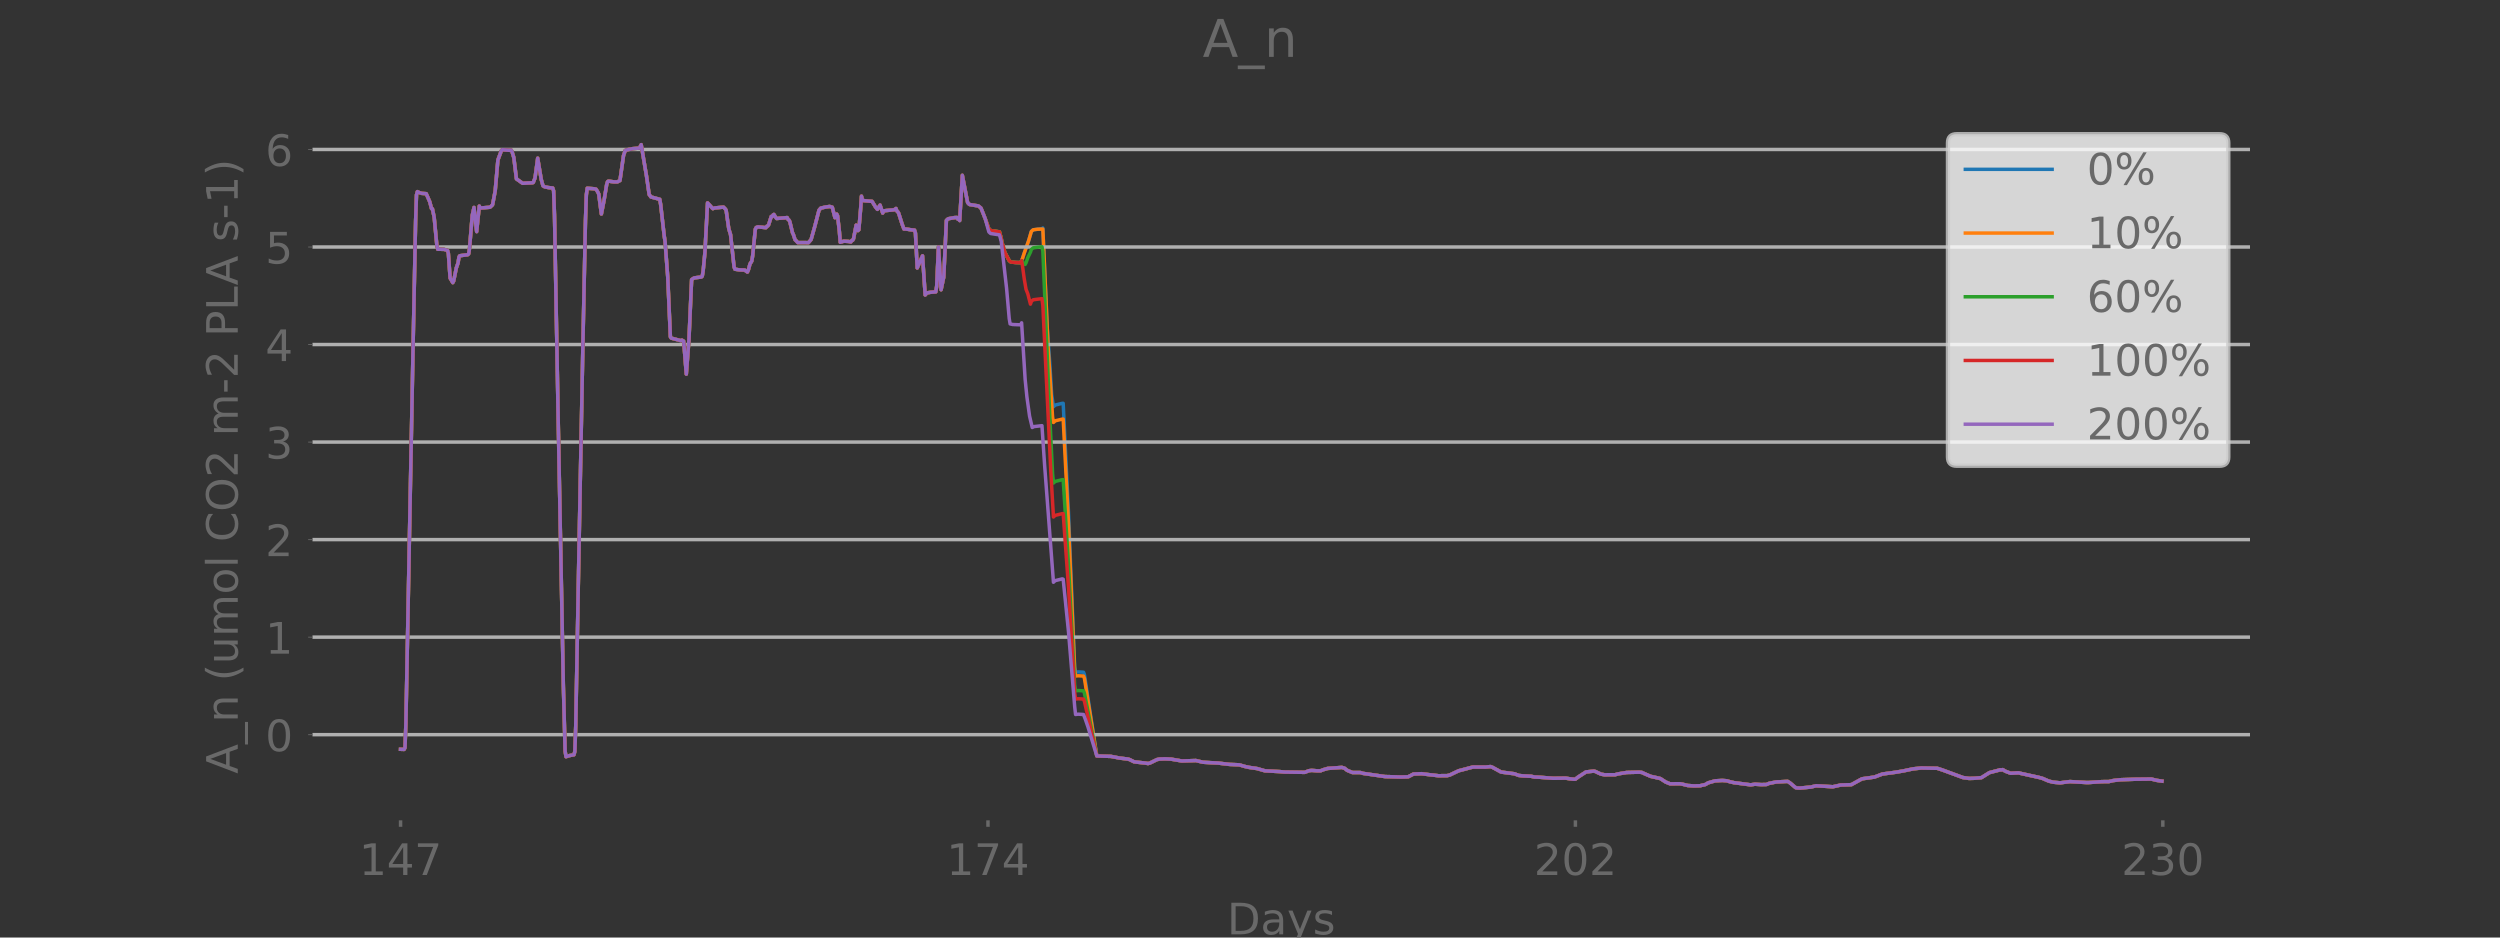 <?xml version="1.0" encoding="utf-8" standalone="no"?>
<!DOCTYPE svg PUBLIC "-//W3C//DTD SVG 1.1//EN"
  "http://www.w3.org/Graphics/SVG/1.1/DTD/svg11.dtd">
<!-- Created with matplotlib (https://matplotlib.org/) -->
<svg height="216pt" version="1.1" viewBox="0 0 576 216" width="576pt" xmlns="http://www.w3.org/2000/svg" xmlns:xlink="http://www.w3.org/1999/xlink">
 <rect x="0" y="0" width="576" height="216" fill="#333333" stroke="none"/>
 <defs>
  <style type="text/css">*{stroke-linecap:butt;stroke-linejoin:round;}</style>
 </defs>
 <g id="figure_1">
  <g id="patch_1">
   <path d="M 0 216
L 576 216
L 576 0
L 0 0
z
" style="fill:none;"/>
  </g>
  <g id="axes_1">
   <g id="patch_2">
    <path d="M 72 189
L 518.4 189
L 518.4 25.92
L 72 25.92
z
" style="fill:none;"/>
   </g>
   <g id="line2d_1">
    <path clip-path="url(#pa25fc9ef8c)" d="M 92.291 172.635
L 93.106 172.661
L 93.31 172.276
L 93.514 166.84
L 95.144 81.291
L 95.756 50.904
L 95.96 44.885
L 96.164 44.152
L 96.571 44.358
L 97.183 44.553
L 98.202 44.625
L 99.017 46.495
L 99.425 48.076
L 99.629 48.114
L 100.036 50.076
L 100.648 56.497
L 100.852 57.423
L 102.278 57.449
L 103.094 57.669
L 103.298 58.365
L 103.705 64.068
L 104.113 64.764
L 104.317 65.115
L 104.52 64.752
L 105.132 61.746
L 105.54 60.563
L 105.743 59.218
L 105.947 58.924
L 107.782 58.686
L 107.986 58.486
L 108.189 57.122
L 108.801 49.645
L 109.208 47.805
L 109.82 53.36
L 110.431 47.486
L 110.635 47.928
L 112.877 47.75
L 113.285 47.383
L 113.489 47.185
L 114.1 43.94
L 114.712 36.879
L 115.527 34.676
L 115.731 34.495
L 117.565 34.642
L 117.769 34.571
L 117.973 34.941
L 118.381 36.298
L 118.992 41.217
L 120.419 42.233
L 121.03 42.192
L 122.661 42.105
L 122.865 42.047
L 123.273 40.991
L 123.884 36.452
L 124.699 41.338
L 125.107 42.825
L 125.515 43.044
L 126.33 43.213
L 127.349 43.322
L 127.553 43.984
L 127.757 49.637
L 128.572 94.836
L 129.795 157.92
L 130.203 173.048
L 130.406 174.343
L 131.222 174.087
L 132.241 173.891
L 132.445 173.117
L 132.649 167.272
L 133.26 133.823
L 134.279 80.364
L 134.891 50.853
L 135.094 44.905
L 135.298 43.369
L 136.929 43.495
L 137.337 43.598
L 137.744 44.268
L 137.948 44.71
L 138.559 49.297
L 139.171 46.183
L 139.782 42.499
L 139.986 41.842
L 140.19 41.734
L 141.413 41.895
L 142.228 41.911
L 142.84 41.593
L 143.655 35.859
L 144.063 34.654
L 144.674 34.48
L 145.693 34.256
L 147.324 34.118
L 147.732 33.333
L 148.955 40.56
L 149.566 44.809
L 149.974 45.374
L 150.585 45.537
L 152.012 45.926
L 152.216 47.129
L 153.031 54.308
L 153.235 55.668
L 153.846 63.822
L 154.458 77.625
L 154.662 77.905
L 156.904 78.492
L 157.108 78.364
L 157.515 78.612
L 158.127 86.195
L 158.738 78.234
L 159.35 64.411
L 159.961 64.025
L 161.592 63.823
L 161.796 63.642
L 162 62.477
L 162.407 58.237
L 163.019 46.749
L 163.63 47.403
L 164.038 47.886
L 164.242 48.072
L 164.649 47.914
L 166.28 47.757
L 166.688 47.72
L 167.095 48.131
L 167.299 48.426
L 167.707 51.301
L 167.91 52.711
L 168.318 54.04
L 168.726 57.762
L 169.133 61.515
L 169.337 62.024
L 170.356 62.176
L 171.579 62.222
L 172.191 62.68
L 172.395 62.292
L 172.802 60.796
L 173.21 60.158
L 173.414 58.921
L 174.025 52.82
L 174.229 52.423
L 174.637 52.272
L 176.471 52.455
L 176.675 52.13
L 176.879 52.088
L 177.083 51.81
L 177.694 49.881
L 177.898 49.921
L 178.102 49.538
L 178.306 49.411
L 178.713 50.062
L 178.917 50.342
L 181.363 50.133
L 181.567 50.569
L 181.771 50.671
L 181.974 51.067
L 182.586 53.61
L 182.79 54.028
L 183.197 55.281
L 183.401 55.432
L 183.809 55.897
L 185.44 55.897
L 186.255 55.912
L 186.866 55.215
L 187.682 52.33
L 188.701 48.425
L 189.108 47.943
L 190.331 47.678
L 191.147 47.568
L 191.758 47.744
L 192.37 50.149
L 192.573 49.388
L 192.777 49.333
L 192.981 49.738
L 193.389 53.288
L 193.593 55.82
L 194.408 55.569
L 195.427 55.623
L 196.039 55.739
L 196.242 55.399
L 196.446 55.374
L 196.65 55.018
L 197.261 51.865
L 197.465 52.863
L 197.669 53.13
L 197.873 52.949
L 198.281 48.231
L 198.484 45.204
L 198.688 46.016
L 198.892 46.206
L 200.523 46.36
L 200.93 46.397
L 201.746 47.74
L 202.153 48.232
L 202.765 47.25
L 203.376 49.087
L 203.58 48.586
L 204.192 48.509
L 206.026 48.333
L 206.434 48.038
L 206.637 48.624
L 206.841 48.779
L 207.045 49.11
L 207.86 51.672
L 208.268 52.757
L 208.676 52.761
L 209.899 52.943
L 210.714 53.029
L 210.918 53.701
L 211.325 61.732
L 212.548 58.944
L 213.16 67.956
L 213.568 67.48
L 214.383 67.346
L 215.606 67.243
L 215.81 65.951
L 216.217 56.908
L 216.829 66.755
L 217.44 63.835
L 218.052 50.774
L 218.459 50.404
L 219.886 50.137
L 220.498 50.115
L 220.701 50.491
L 220.905 50.548
L 221.109 50.812
L 221.721 40.395
L 222.944 46.688
L 223.351 47.112
L 224.574 47.317
L 225.389 47.439
L 226.001 47.908
L 226.409 48.902
L 227.02 50.466
L 227.835 52.747
L 228.243 53.111
L 229.262 53.271
L 230.281 53.42
L 230.689 54.933
L 230.893 56.069
L 231.097 56.548
L 231.504 58.149
L 232.523 60.051
L 232.931 60.382
L 233.95 60.474
L 235.173 60.51
L 235.581 59.544
L 235.988 58.299
L 237.008 55.421
L 237.619 53.327
L 238.027 52.952
L 239.046 52.813
L 240.065 52.694
L 240.269 52.529
L 241.288 75.668
L 241.899 84.092
L 242.307 90.932
L 242.715 93.701
L 243.122 93.325
L 244.753 92.927
L 244.957 92.922
L 246.18 118.033
L 247.607 153.697
L 247.81 154.869
L 248.422 154.805
L 249.441 154.863
L 249.645 154.884
L 249.849 155.399
L 252.702 174.167
L 253.925 174.212
L 255.963 174.271
L 258.002 174.666
L 259.836 174.876
L 260.244 175
L 261.263 175.506
L 261.874 175.593
L 263.709 175.788
L 264.524 175.919
L 264.932 175.802
L 265.339 175.61
L 266.562 175.009
L 267.174 174.885
L 268.397 174.834
L 269.824 174.905
L 272.27 175.324
L 273.696 175.282
L 275.531 175.228
L 277.161 175.616
L 278.588 175.702
L 280.626 175.805
L 283.276 176.119
L 285.518 176.214
L 286.741 176.574
L 287.76 176.801
L 289.595 177.07
L 291.429 177.593
L 294.894 177.778
L 295.913 177.874
L 300.601 177.948
L 301.621 177.56
L 302.232 177.501
L 303.455 177.591
L 304.27 177.589
L 304.882 177.344
L 305.901 177.046
L 309.162 176.809
L 309.57 176.938
L 309.774 176.998
L 310.385 177.484
L 311.608 177.99
L 313.442 177.999
L 314.054 178.187
L 319.15 178.928
L 320.169 178.949
L 322.818 179.026
L 324.449 178.971
L 325.672 178.334
L 327.506 178.259
L 329.545 178.516
L 330.156 178.575
L 331.379 178.726
L 333.417 178.713
L 334.029 178.563
L 334.64 178.269
L 336.067 177.587
L 337.698 177.166
L 338.309 176.991
L 339.328 176.732
L 340.144 176.731
L 342.182 176.74
L 343.405 176.619
L 343.813 176.765
L 344.22 176.982
L 345.851 177.88
L 348.908 178.276
L 349.927 178.657
L 350.743 178.747
L 352.781 178.857
L 353.596 179.029
L 354.004 179.044
L 354.819 179.085
L 357.877 179.315
L 358.488 179.307
L 360.73 179.28
L 361.749 179.442
L 362.565 179.528
L 362.972 179.527
L 363.584 179.043
L 365.418 177.851
L 367.253 177.657
L 367.66 177.783
L 368.068 177.993
L 368.883 178.364
L 369.699 178.51
L 372.144 178.494
L 372.756 178.315
L 374.794 177.976
L 376.832 177.931
L 377.648 177.907
L 378.259 177.965
L 378.871 178.248
L 380.297 178.867
L 381.724 179.186
L 382.54 179.376
L 383.763 180.171
L 384.782 180.588
L 385.393 180.585
L 387.024 180.567
L 387.635 180.677
L 388.858 180.98
L 390.285 181.071
L 391.712 181.032
L 392.935 180.746
L 393.546 180.367
L 395.177 179.902
L 396.807 179.816
L 397.827 179.886
L 398.642 180.134
L 399.457 180.317
L 403.33 180.826
L 404.349 180.681
L 405.776 180.774
L 406.999 180.746
L 407.61 180.483
L 409.241 180.16
L 411.891 180.03
L 412.298 180.296
L 412.706 180.625
L 413.725 181.48
L 414.133 181.555
L 414.744 181.566
L 417.19 181.341
L 418.413 181.048
L 419.228 181.085
L 422.286 181.267
L 424.12 180.866
L 426.566 180.786
L 427.178 180.441
L 429.012 179.437
L 431.866 179.036
L 433.7 178.336
L 436.757 177.925
L 438.592 177.606
L 440.834 177.134
L 442.668 176.946
L 446.337 177.015
L 447.56 177.413
L 452.248 179.141
L 453.675 179.351
L 454.898 179.314
L 456.529 179.165
L 458.363 178.012
L 460.605 177.431
L 460.809 177.342
L 461.013 177.404
L 461.42 177.323
L 462.032 177.687
L 463.255 178.159
L 465.089 178.062
L 465.497 178.173
L 469.777 179.116
L 470.593 179.343
L 472.019 179.958
L 473.038 180.216
L 474.669 180.365
L 475.281 180.283
L 476.911 180.074
L 480.784 180.3
L 481.395 180.286
L 484.249 180.093
L 485.88 180.074
L 486.899 179.836
L 488.529 179.649
L 491.994 179.536
L 495.663 179.493
L 496.886 179.789
L 498.109 179.969
L 498.109 179.969
" style="fill:none;stroke:#1f77b4;stroke-linecap:square;stroke-width:0.8;"/>
   </g>
   <g id="line2d_2">
    <path clip-path="url(#pa25fc9ef8c)" d="M 92.291 172.635
L 93.106 172.661
L 93.31 172.276
L 93.514 166.84
L 95.144 81.291
L 95.756 50.904
L 95.96 44.885
L 96.164 44.152
L 96.571 44.358
L 97.183 44.553
L 98.202 44.625
L 99.017 46.495
L 99.425 48.076
L 99.629 48.114
L 100.036 50.076
L 100.648 56.497
L 100.852 57.423
L 102.278 57.449
L 103.094 57.669
L 103.298 58.365
L 103.705 64.068
L 104.113 64.764
L 104.317 65.115
L 104.52 64.752
L 105.132 61.746
L 105.54 60.563
L 105.743 59.218
L 105.947 58.924
L 107.782 58.686
L 107.986 58.486
L 108.189 57.122
L 108.801 49.645
L 109.208 47.805
L 109.82 53.36
L 110.431 47.486
L 110.635 47.928
L 112.877 47.75
L 113.285 47.383
L 113.489 47.185
L 114.1 43.94
L 114.712 36.879
L 115.527 34.676
L 115.731 34.495
L 117.565 34.642
L 117.769 34.571
L 117.973 34.941
L 118.381 36.298
L 118.992 41.217
L 120.419 42.233
L 121.03 42.192
L 122.661 42.105
L 122.865 42.047
L 123.273 40.991
L 123.884 36.452
L 124.699 41.338
L 125.107 42.825
L 125.515 43.044
L 126.33 43.213
L 127.349 43.322
L 127.553 43.984
L 127.757 49.637
L 128.572 94.836
L 129.795 157.92
L 130.203 173.048
L 130.406 174.343
L 131.222 174.087
L 132.241 173.891
L 132.445 173.117
L 132.649 167.272
L 133.26 133.823
L 134.279 80.364
L 134.891 50.853
L 135.094 44.905
L 135.298 43.369
L 136.929 43.495
L 137.337 43.598
L 137.744 44.268
L 137.948 44.71
L 138.559 49.297
L 139.171 46.183
L 139.782 42.499
L 139.986 41.842
L 140.19 41.734
L 141.413 41.895
L 142.228 41.911
L 142.84 41.593
L 143.655 35.859
L 144.063 34.654
L 144.674 34.48
L 145.693 34.256
L 147.324 34.118
L 147.732 33.333
L 148.955 40.56
L 149.566 44.809
L 149.974 45.374
L 150.585 45.537
L 152.012 45.926
L 152.216 47.129
L 153.031 54.308
L 153.235 55.668
L 153.846 63.822
L 154.458 77.625
L 154.662 77.905
L 156.904 78.492
L 157.108 78.364
L 157.515 78.612
L 158.127 86.195
L 158.738 78.234
L 159.35 64.411
L 159.961 64.025
L 161.592 63.823
L 161.796 63.642
L 162 62.477
L 162.407 58.237
L 163.019 46.749
L 163.63 47.403
L 164.038 47.886
L 164.242 48.072
L 164.649 47.914
L 166.28 47.757
L 166.688 47.72
L 167.095 48.131
L 167.299 48.426
L 167.707 51.301
L 167.91 52.711
L 168.318 54.04
L 168.726 57.762
L 169.133 61.515
L 169.337 62.024
L 170.356 62.176
L 171.579 62.222
L 172.191 62.68
L 172.395 62.292
L 172.802 60.796
L 173.21 60.158
L 173.414 58.921
L 174.025 52.82
L 174.229 52.423
L 174.637 52.272
L 176.471 52.455
L 176.675 52.13
L 176.879 52.088
L 177.083 51.81
L 177.694 49.881
L 177.898 49.921
L 178.102 49.538
L 178.306 49.411
L 178.713 50.062
L 178.917 50.342
L 181.363 50.133
L 181.567 50.569
L 181.771 50.671
L 181.974 51.067
L 182.586 53.61
L 182.79 54.028
L 183.197 55.281
L 183.401 55.432
L 183.809 55.897
L 185.44 55.897
L 186.255 55.912
L 186.866 55.215
L 187.682 52.33
L 188.701 48.425
L 189.108 47.943
L 190.331 47.678
L 191.147 47.568
L 191.758 47.744
L 192.37 50.149
L 192.573 49.388
L 192.777 49.333
L 192.981 49.738
L 193.389 53.288
L 193.593 55.82
L 194.408 55.569
L 195.427 55.623
L 196.039 55.739
L 196.242 55.399
L 196.446 55.374
L 196.65 55.018
L 197.261 51.865
L 197.465 52.863
L 197.669 53.13
L 197.873 52.949
L 198.281 48.231
L 198.484 45.204
L 198.688 46.016
L 198.892 46.206
L 200.523 46.36
L 200.93 46.397
L 201.746 47.74
L 202.153 48.232
L 202.765 47.25
L 203.376 49.087
L 203.58 48.586
L 204.192 48.509
L 206.026 48.333
L 206.434 48.038
L 206.637 48.624
L 206.841 48.779
L 207.045 49.11
L 207.86 51.672
L 208.268 52.757
L 208.676 52.761
L 209.899 52.943
L 210.714 53.029
L 210.918 53.701
L 211.325 61.732
L 212.548 58.944
L 213.16 67.956
L 213.568 67.48
L 214.383 67.346
L 215.606 67.243
L 215.81 65.951
L 216.217 56.908
L 216.829 66.755
L 217.44 63.835
L 218.052 50.774
L 218.459 50.404
L 219.886 50.137
L 220.498 50.115
L 220.701 50.491
L 220.905 50.548
L 221.109 50.812
L 221.721 40.395
L 222.944 46.688
L 223.351 47.112
L 224.574 47.317
L 225.389 47.439
L 226.001 47.908
L 226.409 48.902
L 227.02 50.466
L 227.835 52.747
L 228.243 53.111
L 229.262 53.271
L 230.281 53.42
L 230.689 54.933
L 230.893 56.069
L 231.097 56.548
L 231.504 58.149
L 232.523 60.051
L 232.931 60.382
L 233.95 60.474
L 235.173 60.51
L 235.581 59.544
L 235.988 58.299
L 237.008 55.421
L 237.619 53.327
L 238.027 52.952
L 239.046 52.813
L 240.269 52.775
L 241.492 80.017
L 242.511 96.065
L 242.715 97.335
L 243.122 96.959
L 244.753 96.561
L 244.957 96.556
L 246.18 120.505
L 247.607 154.529
L 247.81 155.76
L 248.422 155.696
L 249.441 155.754
L 249.645 155.774
L 249.849 156.289
L 252.702 174.167
L 253.925 174.212
L 255.963 174.271
L 258.002 174.666
L 259.836 174.876
L 260.244 175
L 261.263 175.506
L 261.874 175.593
L 263.709 175.788
L 264.524 175.919
L 264.932 175.802
L 265.339 175.61
L 266.562 175.009
L 267.174 174.885
L 268.397 174.834
L 269.824 174.905
L 272.27 175.324
L 273.696 175.282
L 275.531 175.228
L 277.161 175.616
L 278.588 175.702
L 280.626 175.805
L 283.276 176.119
L 285.518 176.214
L 286.741 176.574
L 287.76 176.801
L 289.595 177.07
L 291.429 177.593
L 294.894 177.778
L 295.913 177.874
L 300.601 177.948
L 301.621 177.56
L 302.232 177.501
L 303.455 177.591
L 304.27 177.589
L 304.882 177.344
L 305.901 177.046
L 309.162 176.809
L 309.57 176.938
L 309.774 176.998
L 310.385 177.484
L 311.608 177.99
L 313.442 177.999
L 314.054 178.187
L 319.15 178.928
L 320.169 178.949
L 322.818 179.026
L 324.449 178.971
L 325.672 178.334
L 327.506 178.259
L 329.545 178.516
L 330.156 178.575
L 331.379 178.726
L 333.417 178.713
L 334.029 178.563
L 334.64 178.269
L 336.067 177.587
L 337.698 177.166
L 338.309 176.991
L 339.328 176.732
L 340.144 176.731
L 342.182 176.74
L 343.405 176.619
L 343.813 176.765
L 344.22 176.982
L 345.851 177.88
L 348.908 178.276
L 349.927 178.657
L 350.743 178.747
L 352.781 178.857
L 353.596 179.029
L 354.004 179.044
L 354.819 179.085
L 357.877 179.315
L 358.488 179.307
L 360.73 179.28
L 361.749 179.442
L 362.565 179.528
L 362.972 179.527
L 363.584 179.043
L 365.418 177.851
L 367.253 177.657
L 367.66 177.783
L 368.068 177.993
L 368.883 178.364
L 369.699 178.51
L 372.144 178.494
L 372.756 178.315
L 374.794 177.976
L 376.832 177.931
L 377.648 177.907
L 378.259 177.965
L 378.871 178.248
L 380.297 178.867
L 381.724 179.186
L 382.54 179.376
L 383.763 180.171
L 384.782 180.588
L 385.393 180.585
L 387.024 180.567
L 387.635 180.677
L 388.858 180.98
L 390.285 181.071
L 391.712 181.032
L 392.935 180.746
L 393.546 180.367
L 395.177 179.902
L 396.807 179.816
L 397.827 179.886
L 398.642 180.134
L 399.457 180.317
L 403.33 180.826
L 404.349 180.681
L 405.776 180.774
L 406.999 180.746
L 407.61 180.483
L 409.241 180.16
L 411.891 180.03
L 412.298 180.296
L 412.706 180.625
L 413.725 181.48
L 414.133 181.555
L 414.744 181.566
L 417.19 181.341
L 418.413 181.048
L 419.228 181.085
L 422.286 181.267
L 424.12 180.866
L 426.566 180.786
L 427.178 180.441
L 429.012 179.437
L 431.866 179.036
L 433.7 178.336
L 436.757 177.925
L 438.592 177.606
L 440.834 177.134
L 442.668 176.946
L 446.337 177.015
L 447.56 177.413
L 452.248 179.141
L 453.675 179.351
L 454.898 179.314
L 456.529 179.165
L 458.363 178.012
L 460.605 177.431
L 460.809 177.342
L 461.013 177.404
L 461.42 177.323
L 462.032 177.687
L 463.255 178.159
L 465.089 178.062
L 465.497 178.173
L 469.777 179.116
L 470.593 179.343
L 472.019 179.958
L 473.038 180.216
L 474.669 180.365
L 475.281 180.283
L 476.911 180.074
L 480.784 180.3
L 481.395 180.286
L 484.249 180.093
L 485.88 180.074
L 486.899 179.836
L 488.529 179.649
L 491.994 179.536
L 495.663 179.493
L 496.886 179.789
L 498.109 179.969
L 498.109 179.969
" style="fill:none;stroke:#ff7f0e;stroke-linecap:square;stroke-width:0.8;"/>
   </g>
   <g id="matplotlib.axis_1">
    <g id="xtick_1">
     <g id="line2d_3">
      <defs>
       <path d="M 0 0
L 0 1.5
" id="m5a4425a6fd" style="stroke:#696969;stroke-width:0.8;"/>
      </defs>
      <g>
       <use style="fill:#696969;stroke:#696969;stroke-width:0.8;" x="92.291" xlink:href="#m5a4425a6fd" y="189"/>
      </g>
     </g>
     <g id="text_1">
      <!-- 147 -->
      <g style="fill:#696969;" transform="translate(82.747 201.598)scale(0.1 -0.1)">
       <defs>
        <path d="M 12.406 8.297
L 28.516 8.297
L 28.516 63.922
L 10.984 60.406
L 10.984 69.391
L 28.422 72.906
L 38.281 72.906
L 38.281 8.297
L 54.391 8.297
L 54.391 0
L 12.406 0
z
" id="DejaVuSans-49"/>
        <path d="M 37.797 64.312
L 12.891 25.391
L 37.797 25.391
z
M 35.203 72.906
L 47.609 72.906
L 47.609 25.391
L 58.016 25.391
L 58.016 17.188
L 47.609 17.188
L 47.609 0
L 37.797 0
L 37.797 17.188
L 4.891 17.188
L 4.891 26.703
z
" id="DejaVuSans-52"/>
        <path d="M 8.203 72.906
L 55.078 72.906
L 55.078 68.703
L 28.609 0
L 18.312 0
L 43.219 64.594
L 8.203 64.594
z
" id="DejaVuSans-55"/>
       </defs>
       <use xlink:href="#DejaVuSans-49"/>
       <use x="63.623" xlink:href="#DejaVuSans-52"/>
       <use x="127.246" xlink:href="#DejaVuSans-55"/>
      </g>
     </g>
    </g>
    <g id="xtick_2">
     <g id="line2d_4">
      <g>
       <use style="fill:#696969;stroke:#696969;stroke-width:0.8;" x="227.632" xlink:href="#m5a4425a6fd" y="189"/>
      </g>
     </g>
     <g id="text_2">
      <!-- 174 -->
      <g style="fill:#696969;" transform="translate(218.088 201.598)scale(0.1 -0.1)">
       <use xlink:href="#DejaVuSans-49"/>
       <use x="63.623" xlink:href="#DejaVuSans-55"/>
       <use x="127.246" xlink:href="#DejaVuSans-52"/>
      </g>
     </g>
    </g>
    <g id="xtick_3">
     <g id="line2d_5">
      <g>
       <use style="fill:#696969;stroke:#696969;stroke-width:0.8;" x="362.972" xlink:href="#m5a4425a6fd" y="189"/>
      </g>
     </g>
     <g id="text_3">
      <!-- 202 -->
      <g style="fill:#696969;" transform="translate(353.428 201.598)scale(0.1 -0.1)">
       <defs>
        <path d="M 19.188 8.297
L 53.609 8.297
L 53.609 0
L 7.328 0
L 7.328 8.297
Q 12.938 14.109 22.625 23.891
Q 32.328 33.688 34.812 36.531
Q 39.547 41.844 41.422 45.531
Q 43.312 49.219 43.312 52.781
Q 43.312 58.594 39.234 62.25
Q 35.156 65.922 28.609 65.922
Q 23.969 65.922 18.812 64.312
Q 13.672 62.703 7.812 59.422
L 7.812 69.391
Q 13.766 71.781 18.938 73
Q 24.125 74.219 28.422 74.219
Q 39.75 74.219 46.484 68.547
Q 53.219 62.891 53.219 53.422
Q 53.219 48.922 51.531 44.891
Q 49.859 40.875 45.406 35.406
Q 44.188 33.984 37.641 27.219
Q 31.109 20.453 19.188 8.297
z
" id="DejaVuSans-50"/>
        <path d="M 31.781 66.406
Q 24.172 66.406 20.328 58.906
Q 16.5 51.422 16.5 36.375
Q 16.5 21.391 20.328 13.891
Q 24.172 6.391 31.781 6.391
Q 39.453 6.391 43.281 13.891
Q 47.125 21.391 47.125 36.375
Q 47.125 51.422 43.281 58.906
Q 39.453 66.406 31.781 66.406
z
M 31.781 74.219
Q 44.047 74.219 50.516 64.516
Q 56.984 54.828 56.984 36.375
Q 56.984 17.969 50.516 8.266
Q 44.047 -1.422 31.781 -1.422
Q 19.531 -1.422 13.062 8.266
Q 6.594 17.969 6.594 36.375
Q 6.594 54.828 13.062 64.516
Q 19.531 74.219 31.781 74.219
z
" id="DejaVuSans-48"/>
       </defs>
       <use xlink:href="#DejaVuSans-50"/>
       <use x="63.623" xlink:href="#DejaVuSans-48"/>
       <use x="127.246" xlink:href="#DejaVuSans-50"/>
      </g>
     </g>
    </g>
    <g id="xtick_4">
     <g id="line2d_6">
      <g>
       <use style="fill:#696969;stroke:#696969;stroke-width:0.8;" x="498.313" xlink:href="#m5a4425a6fd" y="189"/>
      </g>
     </g>
     <g id="text_4">
      <!-- 230 -->
      <g style="fill:#696969;" transform="translate(488.769 201.598)scale(0.1 -0.1)">
       <defs>
        <path d="M 40.578 39.312
Q 47.656 37.797 51.625 33
Q 55.609 28.219 55.609 21.188
Q 55.609 10.406 48.188 4.484
Q 40.766 -1.422 27.094 -1.422
Q 22.516 -1.422 17.656 -0.516
Q 12.797 0.391 7.625 2.203
L 7.625 11.719
Q 11.719 9.328 16.594 8.109
Q 21.484 6.891 26.812 6.891
Q 36.078 6.891 40.938 10.547
Q 45.797 14.203 45.797 21.188
Q 45.797 27.641 41.281 31.266
Q 36.766 34.906 28.719 34.906
L 20.219 34.906
L 20.219 43.016
L 29.109 43.016
Q 36.375 43.016 40.234 45.922
Q 44.094 48.828 44.094 54.297
Q 44.094 59.906 40.109 62.906
Q 36.141 65.922 28.719 65.922
Q 24.656 65.922 20.016 65.031
Q 15.375 64.156 9.812 62.312
L 9.812 71.094
Q 15.438 72.656 20.344 73.438
Q 25.25 74.219 29.594 74.219
Q 40.828 74.219 47.359 69.109
Q 53.906 64.016 53.906 55.328
Q 53.906 49.266 50.438 45.094
Q 46.969 40.922 40.578 39.312
z
" id="DejaVuSans-51"/>
       </defs>
       <use xlink:href="#DejaVuSans-50"/>
       <use x="63.623" xlink:href="#DejaVuSans-51"/>
       <use x="127.246" xlink:href="#DejaVuSans-48"/>
      </g>
     </g>
    </g>
    <g id="text_5">
     <!-- Days -->
     <g style="fill:#696969;" transform="translate(282.722 215.277)scale(0.1 -0.1)">
      <defs>
       <path d="M 19.672 64.797
L 19.672 8.109
L 31.594 8.109
Q 46.688 8.109 53.688 14.938
Q 60.688 21.781 60.688 36.531
Q 60.688 51.172 53.688 57.984
Q 46.688 64.797 31.594 64.797
z
M 9.812 72.906
L 30.078 72.906
Q 51.266 72.906 61.172 64.094
Q 71.094 55.281 71.094 36.531
Q 71.094 17.672 61.125 8.828
Q 51.172 0 30.078 0
L 9.812 0
z
" id="DejaVuSans-68"/>
       <path d="M 34.281 27.484
Q 23.391 27.484 19.188 25
Q 14.984 22.516 14.984 16.5
Q 14.984 11.719 18.141 8.906
Q 21.297 6.109 26.703 6.109
Q 34.188 6.109 38.703 11.406
Q 43.219 16.703 43.219 25.484
L 43.219 27.484
z
M 52.203 31.203
L 52.203 0
L 43.219 0
L 43.219 8.297
Q 40.141 3.328 35.547 0.953
Q 30.953 -1.422 24.312 -1.422
Q 15.922 -1.422 10.953 3.297
Q 6 8.016 6 15.922
Q 6 25.141 12.172 29.828
Q 18.359 34.516 30.609 34.516
L 43.219 34.516
L 43.219 35.406
Q 43.219 41.609 39.141 45
Q 35.062 48.391 27.688 48.391
Q 23 48.391 18.547 47.266
Q 14.109 46.141 10.016 43.891
L 10.016 52.203
Q 14.938 54.109 19.578 55.047
Q 24.219 56 28.609 56
Q 40.484 56 46.344 49.844
Q 52.203 43.703 52.203 31.203
z
" id="DejaVuSans-97"/>
       <path d="M 32.172 -5.078
Q 28.375 -14.844 24.75 -17.812
Q 21.141 -20.797 15.094 -20.797
L 7.906 -20.797
L 7.906 -13.281
L 13.188 -13.281
Q 16.891 -13.281 18.938 -11.516
Q 21 -9.766 23.484 -3.219
L 25.094 0.875
L 2.984 54.688
L 12.5 54.688
L 29.594 11.922
L 46.688 54.688
L 56.203 54.688
z
" id="DejaVuSans-121"/>
       <path d="M 44.281 53.078
L 44.281 44.578
Q 40.484 46.531 36.375 47.5
Q 32.281 48.484 27.875 48.484
Q 21.188 48.484 17.844 46.438
Q 14.5 44.391 14.5 40.281
Q 14.5 37.156 16.891 35.375
Q 19.281 33.594 26.516 31.984
L 29.594 31.297
Q 39.156 29.25 43.188 25.516
Q 47.219 21.781 47.219 15.094
Q 47.219 7.469 41.188 3.016
Q 35.156 -1.422 24.609 -1.422
Q 20.219 -1.422 15.453 -0.562
Q 10.688 0.297 5.422 2
L 5.422 11.281
Q 10.406 8.688 15.234 7.391
Q 20.062 6.109 24.812 6.109
Q 31.156 6.109 34.562 8.281
Q 37.984 10.453 37.984 14.406
Q 37.984 18.062 35.516 20.016
Q 33.062 21.969 24.703 23.781
L 21.578 24.516
Q 13.234 26.266 9.516 29.906
Q 5.812 33.547 5.812 39.891
Q 5.812 47.609 11.281 51.797
Q 16.75 56 26.812 56
Q 31.781 56 36.172 55.266
Q 40.578 54.547 44.281 53.078
z
" id="DejaVuSans-115"/>
      </defs>
      <use xlink:href="#DejaVuSans-68"/>
      <use x="77.002" xlink:href="#DejaVuSans-97"/>
      <use x="138.281" xlink:href="#DejaVuSans-121"/>
      <use x="197.461" xlink:href="#DejaVuSans-115"/>
     </g>
    </g>
   </g>
   <g id="matplotlib.axis_2">
    <g id="ytick_1">
     <g id="line2d_7">
      <path clip-path="url(#pa25fc9ef8c)" d="M 72 169.274
L 518.4 169.274
" style="fill:none;stroke:#b0b0b0;stroke-linecap:square;stroke-width:0.8;"/>
     </g>
     <g id="line2d_8">
      <defs>
       <path d="M 0 0
L -1 0
" id="m9fa1efe497" style="stroke:#696969;stroke-width:0.2;"/>
      </defs>
      <g>
       <use style="fill:#696969;stroke:#696969;stroke-width:0.2;" x="72" xlink:href="#m9fa1efe497" y="169.274"/>
      </g>
     </g>
     <g id="text_6">
      <!-- 0 -->
      <g style="fill:#696969;" transform="translate(61.138 173.074)scale(0.1 -0.1)">
       <use xlink:href="#DejaVuSans-48"/>
      </g>
     </g>
    </g>
    <g id="ytick_2">
     <g id="line2d_9">
      <path clip-path="url(#pa25fc9ef8c)" d="M 72 146.802
L 518.4 146.802
" style="fill:none;stroke:#b0b0b0;stroke-linecap:square;stroke-width:0.8;"/>
     </g>
     <g id="line2d_10">
      <g>
       <use style="fill:#696969;stroke:#696969;stroke-width:0.2;" x="72" xlink:href="#m9fa1efe497" y="146.802"/>
      </g>
     </g>
     <g id="text_7">
      <!-- 1 -->
      <g style="fill:#696969;" transform="translate(61.138 150.601)scale(0.1 -0.1)">
       <use xlink:href="#DejaVuSans-49"/>
      </g>
     </g>
    </g>
    <g id="ytick_3">
     <g id="line2d_11">
      <path clip-path="url(#pa25fc9ef8c)" d="M 72 124.33
L 518.4 124.33
" style="fill:none;stroke:#b0b0b0;stroke-linecap:square;stroke-width:0.8;"/>
     </g>
     <g id="line2d_12">
      <g>
       <use style="fill:#696969;stroke:#696969;stroke-width:0.2;" x="72" xlink:href="#m9fa1efe497" y="124.33"/>
      </g>
     </g>
     <g id="text_8">
      <!-- 2 -->
      <g style="fill:#696969;" transform="translate(61.138 128.129)scale(0.1 -0.1)">
       <use xlink:href="#DejaVuSans-50"/>
      </g>
     </g>
    </g>
    <g id="ytick_4">
     <g id="line2d_13">
      <path clip-path="url(#pa25fc9ef8c)" d="M 72 101.857
L 518.4 101.857
" style="fill:none;stroke:#b0b0b0;stroke-linecap:square;stroke-width:0.8;"/>
     </g>
     <g id="line2d_14">
      <g>
       <use style="fill:#696969;stroke:#696969;stroke-width:0.2;" x="72" xlink:href="#m9fa1efe497" y="101.857"/>
      </g>
     </g>
     <g id="text_9">
      <!-- 3 -->
      <g style="fill:#696969;" transform="translate(61.138 105.656)scale(0.1 -0.1)">
       <use xlink:href="#DejaVuSans-51"/>
      </g>
     </g>
    </g>
    <g id="ytick_5">
     <g id="line2d_15">
      <path clip-path="url(#pa25fc9ef8c)" d="M 72 79.385
L 518.4 79.385
" style="fill:none;stroke:#b0b0b0;stroke-linecap:square;stroke-width:0.8;"/>
     </g>
     <g id="line2d_16">
      <g>
       <use style="fill:#696969;stroke:#696969;stroke-width:0.2;" x="72" xlink:href="#m9fa1efe497" y="79.385"/>
      </g>
     </g>
     <g id="text_10">
      <!-- 4 -->
      <g style="fill:#696969;" transform="translate(61.138 83.184)scale(0.1 -0.1)">
       <use xlink:href="#DejaVuSans-52"/>
      </g>
     </g>
    </g>
    <g id="ytick_6">
     <g id="line2d_17">
      <path clip-path="url(#pa25fc9ef8c)" d="M 72 56.912
L 518.4 56.912
" style="fill:none;stroke:#b0b0b0;stroke-linecap:square;stroke-width:0.8;"/>
     </g>
     <g id="line2d_18">
      <g>
       <use style="fill:#696969;stroke:#696969;stroke-width:0.2;" x="72" xlink:href="#m9fa1efe497" y="56.912"/>
      </g>
     </g>
     <g id="text_11">
      <!-- 5 -->
      <g style="fill:#696969;" transform="translate(61.138 60.712)scale(0.1 -0.1)">
       <defs>
        <path d="M 10.797 72.906
L 49.516 72.906
L 49.516 64.594
L 19.828 64.594
L 19.828 46.734
Q 21.969 47.469 24.109 47.828
Q 26.266 48.188 28.422 48.188
Q 40.625 48.188 47.75 41.5
Q 54.891 34.812 54.891 23.391
Q 54.891 11.625 47.562 5.094
Q 40.234 -1.422 26.906 -1.422
Q 22.312 -1.422 17.547 -0.641
Q 12.797 0.141 7.719 1.703
L 7.719 11.625
Q 12.109 9.234 16.797 8.062
Q 21.484 6.891 26.703 6.891
Q 35.156 6.891 40.078 11.328
Q 45.016 15.766 45.016 23.391
Q 45.016 31 40.078 35.438
Q 35.156 39.891 26.703 39.891
Q 22.75 39.891 18.812 39.016
Q 14.891 38.141 10.797 36.281
z
" id="DejaVuSans-53"/>
       </defs>
       <use xlink:href="#DejaVuSans-53"/>
      </g>
     </g>
    </g>
    <g id="ytick_7">
     <g id="line2d_19">
      <path clip-path="url(#pa25fc9ef8c)" d="M 72 34.44
L 518.4 34.44
" style="fill:none;stroke:#b0b0b0;stroke-linecap:square;stroke-width:0.8;"/>
     </g>
     <g id="line2d_20">
      <g>
       <use style="fill:#696969;stroke:#696969;stroke-width:0.2;" x="72" xlink:href="#m9fa1efe497" y="34.44"/>
      </g>
     </g>
     <g id="text_12">
      <!-- 6 -->
      <g style="fill:#696969;" transform="translate(61.138 38.239)scale(0.1 -0.1)">
       <defs>
        <path d="M 33.016 40.375
Q 26.375 40.375 22.484 35.828
Q 18.609 31.297 18.609 23.391
Q 18.609 15.531 22.484 10.953
Q 26.375 6.391 33.016 6.391
Q 39.656 6.391 43.531 10.953
Q 47.406 15.531 47.406 23.391
Q 47.406 31.297 43.531 35.828
Q 39.656 40.375 33.016 40.375
z
M 52.594 71.297
L 52.594 62.312
Q 48.875 64.062 45.094 64.984
Q 41.312 65.922 37.594 65.922
Q 27.828 65.922 22.672 59.328
Q 17.531 52.734 16.797 39.406
Q 19.672 43.656 24.016 45.922
Q 28.375 48.188 33.594 48.188
Q 44.578 48.188 50.953 41.516
Q 57.328 34.859 57.328 23.391
Q 57.328 12.156 50.688 5.359
Q 44.047 -1.422 33.016 -1.422
Q 20.359 -1.422 13.672 8.266
Q 6.984 17.969 6.984 36.375
Q 6.984 53.656 15.188 63.938
Q 23.391 74.219 37.203 74.219
Q 40.922 74.219 44.703 73.484
Q 48.484 72.75 52.594 71.297
z
" id="DejaVuSans-54"/>
       </defs>
       <use xlink:href="#DejaVuSans-54"/>
      </g>
     </g>
    </g>
    <g id="text_13">
     <!-- A_n (umol CO2 m-2 PLA s-1) -->
     <g style="fill:#696969;" transform="translate(54.78 178.271)rotate(-90)scale(0.1 -0.1)">
      <defs>
       <path d="M 34.188 63.188
L 20.797 26.906
L 47.609 26.906
z
M 28.609 72.906
L 39.797 72.906
L 67.578 0
L 57.328 0
L 50.688 18.703
L 17.828 18.703
L 11.188 0
L 0.781 0
z
" id="DejaVuSans-65"/>
       <path d="M 50.984 -16.609
L 50.984 -23.578
L -0.984 -23.578
L -0.984 -16.609
z
" id="DejaVuSans-95"/>
       <path d="M 54.891 33.016
L 54.891 0
L 45.906 0
L 45.906 32.719
Q 45.906 40.484 42.875 44.328
Q 39.844 48.188 33.797 48.188
Q 26.516 48.188 22.312 43.547
Q 18.109 38.922 18.109 30.906
L 18.109 0
L 9.078 0
L 9.078 54.688
L 18.109 54.688
L 18.109 46.188
Q 21.344 51.125 25.703 53.562
Q 30.078 56 35.797 56
Q 45.219 56 50.047 50.172
Q 54.891 44.344 54.891 33.016
z
" id="DejaVuSans-110"/>
       <path id="DejaVuSans-32"/>
       <path d="M 31 75.875
Q 24.469 64.656 21.281 53.656
Q 18.109 42.672 18.109 31.391
Q 18.109 20.125 21.312 9.062
Q 24.516 -2 31 -13.188
L 23.188 -13.188
Q 15.875 -1.703 12.234 9.375
Q 8.594 20.453 8.594 31.391
Q 8.594 42.281 12.203 53.312
Q 15.828 64.359 23.188 75.875
z
" id="DejaVuSans-40"/>
       <path d="M 8.5 21.578
L 8.5 54.688
L 17.484 54.688
L 17.484 21.922
Q 17.484 14.156 20.5 10.266
Q 23.531 6.391 29.594 6.391
Q 36.859 6.391 41.078 11.031
Q 45.312 15.672 45.312 23.688
L 45.312 54.688
L 54.297 54.688
L 54.297 0
L 45.312 0
L 45.312 8.406
Q 42.047 3.422 37.719 1
Q 33.406 -1.422 27.688 -1.422
Q 18.266 -1.422 13.375 4.438
Q 8.5 10.297 8.5 21.578
z
M 31.109 56
z
" id="DejaVuSans-117"/>
       <path d="M 52 44.188
Q 55.375 50.25 60.062 53.125
Q 64.75 56 71.094 56
Q 79.641 56 84.281 50.016
Q 88.922 44.047 88.922 33.016
L 88.922 0
L 79.891 0
L 79.891 32.719
Q 79.891 40.578 77.094 44.375
Q 74.312 48.188 68.609 48.188
Q 61.625 48.188 57.562 43.547
Q 53.516 38.922 53.516 30.906
L 53.516 0
L 44.484 0
L 44.484 32.719
Q 44.484 40.625 41.703 44.406
Q 38.922 48.188 33.109 48.188
Q 26.219 48.188 22.156 43.531
Q 18.109 38.875 18.109 30.906
L 18.109 0
L 9.078 0
L 9.078 54.688
L 18.109 54.688
L 18.109 46.188
Q 21.188 51.219 25.484 53.609
Q 29.781 56 35.688 56
Q 41.656 56 45.828 52.969
Q 50 49.953 52 44.188
z
" id="DejaVuSans-109"/>
       <path d="M 30.609 48.391
Q 23.391 48.391 19.188 42.75
Q 14.984 37.109 14.984 27.297
Q 14.984 17.484 19.156 11.844
Q 23.344 6.203 30.609 6.203
Q 37.797 6.203 41.984 11.859
Q 46.188 17.531 46.188 27.297
Q 46.188 37.016 41.984 42.703
Q 37.797 48.391 30.609 48.391
z
M 30.609 56
Q 42.328 56 49.016 48.375
Q 55.719 40.766 55.719 27.297
Q 55.719 13.875 49.016 6.219
Q 42.328 -1.422 30.609 -1.422
Q 18.844 -1.422 12.172 6.219
Q 5.516 13.875 5.516 27.297
Q 5.516 40.766 12.172 48.375
Q 18.844 56 30.609 56
z
" id="DejaVuSans-111"/>
       <path d="M 9.422 75.984
L 18.406 75.984
L 18.406 0
L 9.422 0
z
" id="DejaVuSans-108"/>
       <path d="M 64.406 67.281
L 64.406 56.891
Q 59.422 61.531 53.781 63.812
Q 48.141 66.109 41.797 66.109
Q 29.297 66.109 22.656 58.469
Q 16.016 50.828 16.016 36.375
Q 16.016 21.969 22.656 14.328
Q 29.297 6.688 41.797 6.688
Q 48.141 6.688 53.781 8.984
Q 59.422 11.281 64.406 15.922
L 64.406 5.609
Q 59.234 2.094 53.438 0.328
Q 47.656 -1.422 41.219 -1.422
Q 24.656 -1.422 15.125 8.703
Q 5.609 18.844 5.609 36.375
Q 5.609 53.953 15.125 64.078
Q 24.656 74.219 41.219 74.219
Q 47.75 74.219 53.531 72.484
Q 59.328 70.75 64.406 67.281
z
" id="DejaVuSans-67"/>
       <path d="M 39.406 66.219
Q 28.656 66.219 22.328 58.203
Q 16.016 50.203 16.016 36.375
Q 16.016 22.609 22.328 14.594
Q 28.656 6.594 39.406 6.594
Q 50.141 6.594 56.422 14.594
Q 62.703 22.609 62.703 36.375
Q 62.703 50.203 56.422 58.203
Q 50.141 66.219 39.406 66.219
z
M 39.406 74.219
Q 54.734 74.219 63.906 63.938
Q 73.094 53.656 73.094 36.375
Q 73.094 19.141 63.906 8.859
Q 54.734 -1.422 39.406 -1.422
Q 24.031 -1.422 14.812 8.828
Q 5.609 19.094 5.609 36.375
Q 5.609 53.656 14.812 63.938
Q 24.031 74.219 39.406 74.219
z
" id="DejaVuSans-79"/>
       <path d="M 4.891 31.391
L 31.203 31.391
L 31.203 23.391
L 4.891 23.391
z
" id="DejaVuSans-45"/>
       <path d="M 19.672 64.797
L 19.672 37.406
L 32.078 37.406
Q 38.969 37.406 42.719 40.969
Q 46.484 44.531 46.484 51.125
Q 46.484 57.672 42.719 61.234
Q 38.969 64.797 32.078 64.797
z
M 9.812 72.906
L 32.078 72.906
Q 44.344 72.906 50.609 67.359
Q 56.891 61.812 56.891 51.125
Q 56.891 40.328 50.609 34.812
Q 44.344 29.297 32.078 29.297
L 19.672 29.297
L 19.672 0
L 9.812 0
z
" id="DejaVuSans-80"/>
       <path d="M 9.812 72.906
L 19.672 72.906
L 19.672 8.297
L 55.172 8.297
L 55.172 0
L 9.812 0
z
" id="DejaVuSans-76"/>
       <path d="M 8.016 75.875
L 15.828 75.875
Q 23.141 64.359 26.781 53.312
Q 30.422 42.281 30.422 31.391
Q 30.422 20.453 26.781 9.375
Q 23.141 -1.703 15.828 -13.188
L 8.016 -13.188
Q 14.5 -2 17.703 9.062
Q 20.906 20.125 20.906 31.391
Q 20.906 42.672 17.703 53.656
Q 14.5 64.656 8.016 75.875
z
" id="DejaVuSans-41"/>
      </defs>
      <use xlink:href="#DejaVuSans-65"/>
      <use x="68.408" xlink:href="#DejaVuSans-95"/>
      <use x="118.408" xlink:href="#DejaVuSans-110"/>
      <use x="181.787" xlink:href="#DejaVuSans-32"/>
      <use x="213.574" xlink:href="#DejaVuSans-40"/>
      <use x="252.588" xlink:href="#DejaVuSans-117"/>
      <use x="315.967" xlink:href="#DejaVuSans-109"/>
      <use x="413.379" xlink:href="#DejaVuSans-111"/>
      <use x="474.561" xlink:href="#DejaVuSans-108"/>
      <use x="502.344" xlink:href="#DejaVuSans-32"/>
      <use x="534.131" xlink:href="#DejaVuSans-67"/>
      <use x="603.955" xlink:href="#DejaVuSans-79"/>
      <use x="682.666" xlink:href="#DejaVuSans-50"/>
      <use x="746.289" xlink:href="#DejaVuSans-32"/>
      <use x="778.076" xlink:href="#DejaVuSans-109"/>
      <use x="875.488" xlink:href="#DejaVuSans-45"/>
      <use x="911.572" xlink:href="#DejaVuSans-50"/>
      <use x="975.195" xlink:href="#DejaVuSans-32"/>
      <use x="1006.982" xlink:href="#DejaVuSans-80"/>
      <use x="1067.285" xlink:href="#DejaVuSans-76"/>
      <use x="1125.248" xlink:href="#DejaVuSans-65"/>
      <use x="1193.656" xlink:href="#DejaVuSans-32"/>
      <use x="1225.443" xlink:href="#DejaVuSans-115"/>
      <use x="1277.543" xlink:href="#DejaVuSans-45"/>
      <use x="1313.627" xlink:href="#DejaVuSans-49"/>
      <use x="1377.25" xlink:href="#DejaVuSans-41"/>
     </g>
    </g>
   </g>
   <g id="line2d_21">
    <path clip-path="url(#pa25fc9ef8c)" d="M 92.291 172.635
L 93.106 172.661
L 93.31 172.276
L 93.514 166.84
L 95.144 81.291
L 95.756 50.904
L 95.96 44.885
L 96.164 44.152
L 96.571 44.358
L 97.183 44.553
L 98.202 44.625
L 99.017 46.495
L 99.425 48.076
L 99.629 48.114
L 100.036 50.076
L 100.648 56.497
L 100.852 57.423
L 102.278 57.449
L 103.094 57.669
L 103.298 58.365
L 103.705 64.068
L 104.113 64.764
L 104.317 65.115
L 104.52 64.752
L 105.132 61.746
L 105.54 60.563
L 105.743 59.218
L 105.947 58.924
L 107.782 58.686
L 107.986 58.486
L 108.189 57.122
L 108.801 49.645
L 109.208 47.805
L 109.82 53.36
L 110.431 47.486
L 110.635 47.928
L 112.877 47.75
L 113.285 47.383
L 113.489 47.185
L 114.1 43.94
L 114.712 36.879
L 115.527 34.676
L 115.731 34.495
L 117.565 34.642
L 117.769 34.571
L 117.973 34.941
L 118.381 36.298
L 118.992 41.217
L 120.419 42.233
L 121.03 42.192
L 122.661 42.105
L 122.865 42.047
L 123.273 40.991
L 123.884 36.452
L 124.699 41.338
L 125.107 42.825
L 125.515 43.044
L 126.33 43.213
L 127.349 43.322
L 127.553 43.984
L 127.757 49.637
L 128.572 94.836
L 129.795 157.92
L 130.203 173.048
L 130.406 174.343
L 131.222 174.087
L 132.241 173.891
L 132.445 173.117
L 132.649 167.272
L 133.26 133.823
L 134.279 80.364
L 134.891 50.853
L 135.094 44.905
L 135.298 43.369
L 136.929 43.495
L 137.337 43.598
L 137.744 44.268
L 137.948 44.71
L 138.559 49.297
L 139.171 46.183
L 139.782 42.499
L 139.986 41.842
L 140.19 41.734
L 141.413 41.895
L 142.228 41.911
L 142.84 41.593
L 143.655 35.859
L 144.063 34.654
L 144.674 34.48
L 145.693 34.256
L 147.324 34.118
L 147.732 33.333
L 148.955 40.56
L 149.566 44.809
L 149.974 45.374
L 150.585 45.537
L 152.012 45.926
L 152.216 47.129
L 153.031 54.308
L 153.235 55.668
L 153.846 63.822
L 154.458 77.625
L 154.662 77.905
L 156.904 78.492
L 157.108 78.364
L 157.515 78.612
L 158.127 86.195
L 158.738 78.234
L 159.35 64.411
L 159.961 64.025
L 161.592 63.823
L 161.796 63.642
L 162 62.477
L 162.407 58.237
L 163.019 46.749
L 163.63 47.403
L 164.038 47.886
L 164.242 48.072
L 164.649 47.914
L 166.28 47.757
L 166.688 47.72
L 167.095 48.131
L 167.299 48.426
L 167.707 51.301
L 167.91 52.711
L 168.318 54.04
L 168.726 57.762
L 169.133 61.515
L 169.337 62.024
L 170.356 62.176
L 171.579 62.222
L 172.191 62.68
L 172.395 62.292
L 172.802 60.796
L 173.21 60.158
L 173.414 58.921
L 174.025 52.82
L 174.229 52.423
L 174.637 52.272
L 176.471 52.455
L 176.675 52.13
L 176.879 52.088
L 177.083 51.81
L 177.694 49.881
L 177.898 49.921
L 178.102 49.538
L 178.306 49.411
L 178.713 50.062
L 178.917 50.342
L 181.363 50.133
L 181.567 50.569
L 181.771 50.671
L 181.974 51.067
L 182.586 53.61
L 182.79 54.028
L 183.197 55.281
L 183.401 55.432
L 183.809 55.897
L 185.44 55.897
L 186.255 55.912
L 186.866 55.215
L 187.682 52.33
L 188.701 48.425
L 189.108 47.943
L 190.331 47.678
L 191.147 47.568
L 191.758 47.744
L 192.37 50.149
L 192.573 49.388
L 192.777 49.333
L 192.981 49.738
L 193.389 53.288
L 193.593 55.82
L 194.408 55.569
L 195.427 55.623
L 196.039 55.739
L 196.242 55.399
L 196.446 55.374
L 196.65 55.018
L 197.261 51.865
L 197.465 52.863
L 197.669 53.13
L 197.873 52.949
L 198.281 48.231
L 198.484 45.204
L 198.688 46.016
L 198.892 46.206
L 200.523 46.36
L 200.93 46.397
L 201.746 47.74
L 202.153 48.232
L 202.765 47.25
L 203.376 49.087
L 203.58 48.586
L 204.192 48.509
L 206.026 48.333
L 206.434 48.038
L 206.637 48.624
L 206.841 48.779
L 207.045 49.11
L 207.86 51.672
L 208.268 52.757
L 208.676 52.761
L 209.899 52.943
L 210.714 53.029
L 210.918 53.701
L 211.325 61.732
L 212.548 58.944
L 213.16 67.956
L 213.568 67.48
L 214.383 67.346
L 215.606 67.243
L 215.81 65.951
L 216.217 56.908
L 216.829 66.755
L 217.44 63.835
L 218.052 50.774
L 218.459 50.404
L 219.886 50.137
L 220.498 50.115
L 220.701 50.491
L 220.905 50.548
L 221.109 50.812
L 221.721 40.395
L 222.944 46.688
L 223.351 47.112
L 224.574 47.317
L 225.389 47.439
L 226.001 47.908
L 226.409 48.902
L 227.02 50.466
L 227.835 52.747
L 228.243 53.111
L 229.262 53.271
L 230.281 53.42
L 230.689 54.933
L 230.893 56.069
L 231.097 56.548
L 231.504 58.149
L 232.523 60.051
L 232.931 60.382
L 233.95 60.474
L 235.173 60.51
L 235.377 60.053
L 235.581 60.169
L 235.785 60.888
L 235.988 60.718
L 236.192 60.924
L 236.396 60.569
L 236.804 59.362
L 237.415 58.108
L 237.619 57.483
L 238.027 57.108
L 239.046 56.969
L 240.065 56.85
L 240.269 57.876
L 241.899 96.59
L 242.511 109.045
L 242.715 111.296
L 243.122 110.92
L 244.753 110.522
L 244.957 110.517
L 246.18 129.998
L 247.607 157.709
L 247.81 159.164
L 248.422 159.1
L 249.441 159.158
L 249.645 159.178
L 249.849 159.693
L 252.702 174.167
L 253.925 174.212
L 255.963 174.271
L 258.002 174.666
L 259.836 174.876
L 260.244 175
L 261.263 175.506
L 261.874 175.593
L 263.709 175.788
L 264.524 175.919
L 264.932 175.802
L 265.339 175.61
L 266.562 175.009
L 267.174 174.885
L 268.397 174.834
L 269.824 174.905
L 272.27 175.324
L 273.696 175.282
L 275.531 175.228
L 277.161 175.616
L 278.588 175.702
L 280.626 175.805
L 283.276 176.119
L 285.518 176.214
L 286.741 176.574
L 287.76 176.801
L 289.595 177.07
L 291.429 177.593
L 294.894 177.778
L 295.913 177.874
L 300.601 177.948
L 301.621 177.56
L 302.232 177.501
L 303.455 177.591
L 304.27 177.589
L 304.882 177.344
L 305.901 177.046
L 309.162 176.809
L 309.57 176.938
L 309.774 176.998
L 310.385 177.484
L 311.608 177.99
L 313.442 177.999
L 314.054 178.187
L 319.15 178.928
L 320.169 178.949
L 322.818 179.026
L 324.449 178.971
L 325.672 178.334
L 327.506 178.259
L 329.545 178.516
L 330.156 178.575
L 331.379 178.726
L 333.417 178.713
L 334.029 178.563
L 334.64 178.269
L 336.067 177.587
L 337.698 177.166
L 338.309 176.991
L 339.328 176.732
L 340.144 176.731
L 342.182 176.74
L 343.405 176.619
L 343.813 176.765
L 344.22 176.982
L 345.851 177.88
L 348.908 178.276
L 349.927 178.657
L 350.743 178.747
L 352.781 178.857
L 353.596 179.029
L 354.004 179.044
L 354.819 179.085
L 357.877 179.315
L 358.488 179.307
L 360.73 179.28
L 361.749 179.442
L 362.565 179.528
L 362.972 179.527
L 363.584 179.043
L 365.418 177.851
L 367.253 177.657
L 367.66 177.783
L 368.068 177.993
L 368.883 178.364
L 369.699 178.51
L 372.144 178.494
L 372.756 178.315
L 374.794 177.976
L 376.832 177.931
L 377.648 177.907
L 378.259 177.965
L 378.871 178.248
L 380.297 178.867
L 381.724 179.186
L 382.54 179.376
L 383.763 180.171
L 384.782 180.588
L 385.393 180.585
L 387.024 180.567
L 387.635 180.677
L 388.858 180.98
L 390.285 181.071
L 391.712 181.032
L 392.935 180.746
L 393.546 180.367
L 395.177 179.902
L 396.807 179.816
L 397.827 179.886
L 398.642 180.134
L 399.457 180.317
L 403.33 180.826
L 404.349 180.681
L 405.776 180.774
L 406.999 180.746
L 407.61 180.483
L 409.241 180.16
L 411.891 180.03
L 412.298 180.296
L 412.706 180.625
L 413.725 181.48
L 414.133 181.555
L 414.744 181.566
L 417.19 181.341
L 418.413 181.048
L 419.228 181.085
L 422.286 181.267
L 424.12 180.866
L 426.566 180.786
L 427.178 180.441
L 429.012 179.437
L 431.866 179.036
L 433.7 178.336
L 436.757 177.925
L 438.592 177.606
L 440.834 177.134
L 442.668 176.946
L 446.337 177.015
L 447.56 177.413
L 452.248 179.141
L 453.675 179.351
L 454.898 179.314
L 456.529 179.165
L 458.363 178.012
L 460.605 177.431
L 460.809 177.342
L 461.013 177.404
L 461.42 177.323
L 462.032 177.687
L 463.255 178.159
L 465.089 178.062
L 465.497 178.173
L 469.777 179.116
L 470.593 179.343
L 472.019 179.958
L 473.038 180.216
L 474.669 180.365
L 475.281 180.283
L 476.911 180.074
L 480.784 180.3
L 481.395 180.286
L 484.249 180.093
L 485.88 180.074
L 486.899 179.836
L 488.529 179.649
L 491.994 179.536
L 495.663 179.493
L 496.886 179.789
L 498.109 179.969
L 498.109 179.969
" style="fill:none;stroke:#2ca02c;stroke-linecap:square;stroke-width:0.8;"/>
   </g>
   <g id="patch_3">
    <path d="M 72 189
L 72 25.92
" style="fill:none;"/>
   </g>
   <g id="patch_4">
    <path d="M 518.4 189
L 518.4 25.92
" style="fill:none;"/>
   </g>
   <g id="patch_5">
    <path d="M 72 189
L 518.4 189
" style="fill:none;"/>
   </g>
   <g id="patch_6">
    <path d="M 72 25.92
L 518.4 25.92
" style="fill:none;"/>
   </g>
   <g id="line2d_22">
    <path clip-path="url(#pa25fc9ef8c)" d="M 92.291 172.635
L 93.106 172.661
L 93.31 172.276
L 93.514 166.84
L 95.144 81.291
L 95.756 50.904
L 95.96 44.885
L 96.164 44.152
L 96.571 44.358
L 97.183 44.553
L 98.202 44.625
L 99.017 46.495
L 99.425 48.076
L 99.629 48.114
L 100.036 50.076
L 100.648 56.497
L 100.852 57.423
L 102.278 57.449
L 103.094 57.669
L 103.298 58.365
L 103.705 64.068
L 104.113 64.764
L 104.317 65.115
L 104.52 64.752
L 105.132 61.746
L 105.54 60.563
L 105.743 59.218
L 105.947 58.924
L 107.782 58.686
L 107.986 58.486
L 108.189 57.122
L 108.801 49.645
L 109.208 47.805
L 109.82 53.36
L 110.431 47.486
L 110.635 47.928
L 112.877 47.75
L 113.285 47.383
L 113.489 47.185
L 114.1 43.94
L 114.712 36.879
L 115.527 34.676
L 115.731 34.495
L 117.565 34.642
L 117.769 34.571
L 117.973 34.941
L 118.381 36.298
L 118.992 41.217
L 120.419 42.233
L 121.03 42.192
L 122.661 42.105
L 122.865 42.047
L 123.273 40.991
L 123.884 36.452
L 124.699 41.338
L 125.107 42.825
L 125.515 43.044
L 126.33 43.213
L 127.349 43.322
L 127.553 43.984
L 127.757 49.637
L 128.572 94.836
L 129.795 157.92
L 130.203 173.048
L 130.406 174.343
L 131.222 174.087
L 132.241 173.891
L 132.445 173.117
L 132.649 167.272
L 133.26 133.823
L 134.279 80.364
L 134.891 50.853
L 135.094 44.905
L 135.298 43.369
L 136.929 43.495
L 137.337 43.598
L 137.744 44.268
L 137.948 44.71
L 138.559 49.297
L 139.171 46.183
L 139.782 42.499
L 139.986 41.842
L 140.19 41.734
L 141.413 41.895
L 142.228 41.911
L 142.84 41.593
L 143.655 35.859
L 144.063 34.654
L 144.674 34.48
L 145.693 34.256
L 147.324 34.118
L 147.732 33.333
L 148.955 40.56
L 149.566 44.809
L 149.974 45.374
L 150.585 45.537
L 152.012 45.926
L 152.216 47.129
L 153.031 54.308
L 153.235 55.668
L 153.846 63.822
L 154.458 77.625
L 154.662 77.905
L 156.904 78.492
L 157.108 78.364
L 157.515 78.612
L 158.127 86.195
L 158.738 78.234
L 159.35 64.411
L 159.961 64.025
L 161.592 63.823
L 161.796 63.642
L 162 62.477
L 162.407 58.237
L 163.019 46.749
L 163.63 47.403
L 164.038 47.886
L 164.242 48.072
L 164.649 47.914
L 166.28 47.757
L 166.688 47.72
L 167.095 48.131
L 167.299 48.426
L 167.707 51.301
L 167.91 52.711
L 168.318 54.04
L 168.726 57.762
L 169.133 61.515
L 169.337 62.024
L 170.356 62.176
L 171.579 62.222
L 172.191 62.68
L 172.395 62.292
L 172.802 60.796
L 173.21 60.158
L 173.414 58.921
L 174.025 52.82
L 174.229 52.423
L 174.637 52.272
L 176.471 52.455
L 176.675 52.13
L 176.879 52.088
L 177.083 51.81
L 177.694 49.881
L 177.898 49.921
L 178.102 49.538
L 178.306 49.411
L 178.713 50.062
L 178.917 50.342
L 181.363 50.133
L 181.567 50.569
L 181.771 50.671
L 181.974 51.067
L 182.586 53.61
L 182.79 54.028
L 183.197 55.281
L 183.401 55.432
L 183.809 55.897
L 185.44 55.897
L 186.255 55.912
L 186.866 55.215
L 187.682 52.33
L 188.701 48.425
L 189.108 47.943
L 190.331 47.678
L 191.147 47.568
L 191.758 47.744
L 192.37 50.149
L 192.573 49.388
L 192.777 49.333
L 192.981 49.738
L 193.389 53.288
L 193.593 55.82
L 194.408 55.569
L 195.427 55.623
L 196.039 55.739
L 196.242 55.399
L 196.446 55.374
L 196.65 55.018
L 197.261 51.865
L 197.465 52.863
L 197.669 53.13
L 197.873 52.949
L 198.281 48.231
L 198.484 45.204
L 198.688 46.016
L 198.892 46.206
L 200.523 46.36
L 200.93 46.397
L 201.746 47.74
L 202.153 48.232
L 202.765 47.25
L 203.376 49.087
L 203.58 48.586
L 204.192 48.509
L 206.026 48.333
L 206.434 48.038
L 206.637 48.624
L 206.841 48.779
L 207.045 49.11
L 207.86 51.672
L 208.268 52.757
L 208.676 52.761
L 209.899 52.943
L 210.714 53.029
L 210.918 53.701
L 211.325 61.732
L 212.548 58.944
L 213.16 67.956
L 213.568 67.48
L 214.383 67.346
L 215.606 67.243
L 215.81 65.951
L 216.217 56.908
L 216.829 66.755
L 217.44 63.835
L 218.052 50.774
L 218.459 50.404
L 219.886 50.137
L 220.498 50.115
L 220.701 50.491
L 220.905 50.548
L 221.109 50.812
L 221.721 40.395
L 222.944 46.688
L 223.351 47.112
L 224.574 47.317
L 225.389 47.439
L 226.001 47.908
L 226.409 48.902
L 227.02 50.466
L 227.835 52.747
L 228.243 53.111
L 229.262 53.271
L 230.281 53.42
L 230.689 54.933
L 230.893 56.069
L 231.097 56.548
L 231.504 58.149
L 232.523 60.051
L 232.931 60.382
L 233.95 60.474
L 235.173 60.51
L 235.377 60.053
L 235.581 61.298
L 235.988 64.275
L 236.396 66.652
L 236.804 67.697
L 237.415 70.074
L 237.619 69.449
L 238.027 69.074
L 239.046 68.935
L 240.065 68.816
L 240.269 70.371
L 242.103 108.561
L 242.715 119.116
L 243.122 118.74
L 244.753 118.342
L 244.957 118.337
L 246.18 135.316
L 247.607 159.481
L 247.81 161.06
L 248.422 160.996
L 249.441 161.054
L 249.645 161.074
L 249.849 161.59
L 252.702 174.167
L 253.925 174.212
L 255.963 174.271
L 258.002 174.666
L 259.836 174.876
L 260.244 175
L 261.263 175.506
L 261.874 175.593
L 263.709 175.788
L 264.524 175.919
L 264.932 175.802
L 265.339 175.61
L 266.562 175.009
L 267.174 174.885
L 268.397 174.834
L 269.824 174.905
L 272.27 175.324
L 273.696 175.282
L 275.531 175.228
L 277.161 175.616
L 278.588 175.702
L 280.626 175.805
L 283.276 176.119
L 285.518 176.214
L 286.741 176.574
L 287.76 176.801
L 289.595 177.07
L 291.429 177.593
L 294.894 177.778
L 295.913 177.874
L 300.601 177.948
L 301.621 177.56
L 302.232 177.501
L 303.455 177.591
L 304.27 177.589
L 304.882 177.344
L 305.901 177.046
L 309.162 176.809
L 309.57 176.938
L 309.774 176.998
L 310.385 177.484
L 311.608 177.99
L 313.442 177.999
L 314.054 178.187
L 319.15 178.928
L 320.169 178.949
L 322.818 179.026
L 324.449 178.971
L 325.672 178.334
L 327.506 178.259
L 329.545 178.516
L 330.156 178.575
L 331.379 178.726
L 333.417 178.713
L 334.029 178.563
L 334.64 178.269
L 336.067 177.587
L 337.698 177.166
L 338.309 176.991
L 339.328 176.732
L 340.144 176.731
L 342.182 176.74
L 343.405 176.619
L 343.813 176.765
L 344.22 176.982
L 345.851 177.88
L 348.908 178.276
L 349.927 178.657
L 350.743 178.747
L 352.781 178.857
L 353.596 179.029
L 354.004 179.044
L 354.819 179.085
L 357.877 179.315
L 358.488 179.307
L 360.73 179.28
L 361.749 179.442
L 362.565 179.528
L 362.972 179.527
L 363.584 179.043
L 365.418 177.851
L 367.253 177.657
L 367.66 177.783
L 368.068 177.993
L 368.883 178.364
L 369.699 178.51
L 372.144 178.494
L 372.756 178.315
L 374.794 177.976
L 376.832 177.931
L 377.648 177.907
L 378.259 177.965
L 378.871 178.248
L 380.297 178.867
L 381.724 179.186
L 382.54 179.376
L 383.763 180.171
L 384.782 180.588
L 385.393 180.585
L 387.024 180.567
L 387.635 180.677
L 388.858 180.98
L 390.285 181.071
L 391.712 181.032
L 392.935 180.746
L 393.546 180.367
L 395.177 179.902
L 396.807 179.816
L 397.827 179.886
L 398.642 180.134
L 399.457 180.317
L 403.33 180.826
L 404.349 180.681
L 405.776 180.774
L 406.999 180.746
L 407.61 180.483
L 409.241 180.16
L 411.891 180.03
L 412.298 180.296
L 412.706 180.625
L 413.725 181.48
L 414.133 181.555
L 414.744 181.566
L 417.19 181.341
L 418.413 181.048
L 419.228 181.085
L 422.286 181.267
L 424.12 180.866
L 426.566 180.786
L 427.178 180.441
L 429.012 179.437
L 431.866 179.036
L 433.7 178.336
L 436.757 177.925
L 438.592 177.606
L 440.834 177.134
L 442.668 176.946
L 446.337 177.015
L 447.56 177.413
L 452.248 179.141
L 453.675 179.351
L 454.898 179.314
L 456.529 179.165
L 458.363 178.012
L 460.605 177.431
L 460.809 177.342
L 461.013 177.404
L 461.42 177.323
L 462.032 177.687
L 463.255 178.159
L 465.089 178.062
L 465.497 178.173
L 469.777 179.116
L 470.593 179.343
L 472.019 179.958
L 473.038 180.216
L 474.669 180.365
L 475.281 180.283
L 476.911 180.074
L 480.784 180.3
L 481.395 180.286
L 484.249 180.093
L 485.88 180.074
L 486.899 179.836
L 488.529 179.649
L 491.994 179.536
L 495.663 179.493
L 496.886 179.789
L 498.109 179.969
L 498.109 179.969
" style="fill:none;stroke:#d62728;stroke-linecap:square;stroke-width:0.8;"/>
   </g>
   <g id="line2d_23">
    <path clip-path="url(#pa25fc9ef8c)" d="M 92.291 172.635
L 93.106 172.661
L 93.31 172.276
L 93.514 166.84
L 95.144 81.291
L 95.756 50.904
L 95.96 44.885
L 96.164 44.152
L 96.571 44.358
L 97.183 44.553
L 98.202 44.625
L 99.017 46.495
L 99.425 48.076
L 99.629 48.114
L 100.036 50.076
L 100.648 56.497
L 100.852 57.423
L 102.278 57.449
L 103.094 57.669
L 103.298 58.365
L 103.705 64.068
L 104.113 64.764
L 104.317 65.115
L 104.52 64.752
L 105.132 61.746
L 105.54 60.563
L 105.743 59.218
L 105.947 58.924
L 107.782 58.686
L 107.986 58.486
L 108.189 57.122
L 108.801 49.645
L 109.208 47.805
L 109.82 53.36
L 110.431 47.486
L 110.635 47.928
L 112.877 47.75
L 113.285 47.383
L 113.489 47.185
L 114.1 43.94
L 114.712 36.879
L 115.527 34.676
L 115.731 34.495
L 117.565 34.642
L 117.769 34.571
L 117.973 34.941
L 118.381 36.298
L 118.992 41.217
L 120.419 42.233
L 121.03 42.192
L 122.661 42.105
L 122.865 42.047
L 123.273 40.991
L 123.884 36.452
L 124.699 41.338
L 125.107 42.825
L 125.515 43.044
L 126.33 43.213
L 127.349 43.322
L 127.553 43.984
L 127.757 49.637
L 128.572 94.836
L 129.795 157.92
L 130.203 173.048
L 130.406 174.343
L 131.222 174.087
L 132.241 173.891
L 132.445 173.117
L 132.649 167.272
L 133.26 133.823
L 134.279 80.364
L 134.891 50.853
L 135.094 44.905
L 135.298 43.369
L 136.929 43.495
L 137.337 43.598
L 137.744 44.268
L 137.948 44.71
L 138.559 49.297
L 139.171 46.183
L 139.782 42.499
L 139.986 41.842
L 140.19 41.734
L 141.413 41.895
L 142.228 41.911
L 142.84 41.593
L 143.655 35.859
L 144.063 34.654
L 144.674 34.48
L 145.693 34.256
L 147.324 34.118
L 147.732 33.333
L 148.955 40.56
L 149.566 44.809
L 149.974 45.374
L 150.585 45.537
L 152.012 45.926
L 152.216 47.129
L 153.031 54.308
L 153.235 55.669
L 153.846 63.822
L 154.458 77.625
L 154.662 77.905
L 156.904 78.492
L 157.108 78.364
L 157.515 78.612
L 158.127 86.195
L 158.738 78.234
L 159.35 64.411
L 159.961 64.025
L 161.592 63.823
L 161.796 63.642
L 162 62.477
L 162.407 58.237
L 163.019 46.749
L 163.63 47.403
L 164.038 47.886
L 164.242 48.072
L 164.649 47.914
L 166.28 47.757
L 166.688 47.72
L 167.095 48.131
L 167.299 48.426
L 167.707 51.301
L 167.91 52.711
L 168.318 54.04
L 168.726 57.762
L 169.133 61.515
L 169.337 62.024
L 170.356 62.176
L 171.579 62.222
L 172.191 62.68
L 172.395 62.292
L 172.802 60.796
L 173.21 60.158
L 173.414 58.921
L 174.025 52.82
L 174.229 52.423
L 174.637 52.272
L 176.471 52.455
L 176.675 52.13
L 176.879 52.088
L 177.083 51.81
L 177.694 49.881
L 177.898 49.921
L 178.102 49.538
L 178.306 49.411
L 178.713 50.062
L 178.917 50.342
L 181.363 50.133
L 181.567 50.569
L 181.771 50.671
L 181.974 51.067
L 182.586 53.61
L 182.79 54.028
L 183.197 55.281
L 183.401 55.432
L 183.809 55.897
L 185.44 55.897
L 186.255 55.912
L 186.866 55.215
L 187.682 52.33
L 188.701 48.425
L 189.108 47.943
L 190.331 47.678
L 191.147 47.568
L 191.758 47.744
L 192.37 50.149
L 192.573 49.388
L 192.777 49.333
L 192.981 49.738
L 193.389 53.288
L 193.593 55.82
L 194.408 55.569
L 195.427 55.623
L 196.039 55.739
L 196.242 55.399
L 196.446 55.374
L 196.65 55.018
L 197.261 51.865
L 197.465 52.863
L 197.669 53.13
L 197.873 52.949
L 198.281 48.231
L 198.484 45.204
L 198.688 46.016
L 198.892 46.206
L 200.523 46.36
L 200.93 46.397
L 201.746 47.74
L 202.153 48.232
L 202.765 47.25
L 203.376 49.087
L 203.58 48.586
L 204.192 48.509
L 206.026 48.333
L 206.434 48.038
L 206.637 48.624
L 206.841 48.779
L 207.045 49.11
L 207.86 51.672
L 208.268 52.757
L 208.676 52.761
L 209.899 52.943
L 210.714 53.029
L 210.918 53.701
L 211.325 61.732
L 212.548 58.944
L 213.16 67.956
L 213.568 67.48
L 214.383 67.346
L 215.606 67.243
L 215.81 65.951
L 216.217 56.908
L 216.829 66.755
L 217.44 63.835
L 218.052 50.774
L 218.459 50.404
L 219.886 50.137
L 220.498 50.115
L 220.701 50.491
L 220.905 50.548
L 221.109 50.812
L 221.721 40.395
L 222.944 46.688
L 223.351 47.112
L 224.574 47.317
L 225.389 47.439
L 226.001 47.908
L 226.409 48.902
L 227.02 50.466
L 227.428 51.967
L 227.835 53.439
L 228.243 53.803
L 229.262 53.963
L 230.281 54.112
L 230.689 55.625
L 231.912 66.402
L 232.523 73.4
L 232.727 74.629
L 233.339 74.768
L 235.173 74.839
L 235.377 74.382
L 236.192 87.414
L 236.6 91.464
L 237.211 95.875
L 237.823 98.495
L 238.231 98.287
L 240.065 98.076
L 240.676 107.159
L 242.715 134.149
L 243.122 133.774
L 244.753 133.375
L 244.957 133.449
L 246.18 145.561
L 247.607 162.805
L 247.81 164.612
L 248.422 164.548
L 249.441 164.606
L 249.645 164.626
L 250.052 165.698
L 250.664 167.476
L 252.702 174.167
L 253.925 174.212
L 255.963 174.271
L 258.002 174.666
L 259.836 174.876
L 260.244 175
L 261.263 175.506
L 261.874 175.593
L 263.709 175.788
L 264.524 175.919
L 264.932 175.802
L 265.339 175.61
L 266.562 175.009
L 267.174 174.885
L 268.397 174.834
L 269.824 174.905
L 272.27 175.324
L 273.696 175.282
L 275.531 175.228
L 277.161 175.616
L 278.588 175.702
L 280.626 175.805
L 283.276 176.119
L 285.518 176.214
L 286.741 176.574
L 287.76 176.801
L 289.595 177.07
L 291.429 177.593
L 294.894 177.778
L 295.913 177.874
L 300.601 177.948
L 301.621 177.56
L 302.232 177.501
L 303.455 177.591
L 304.27 177.589
L 304.882 177.344
L 305.901 177.046
L 309.162 176.809
L 309.57 176.938
L 309.774 176.998
L 310.385 177.484
L 311.608 177.99
L 313.442 177.999
L 314.054 178.187
L 319.15 178.928
L 320.169 178.949
L 322.818 179.026
L 324.449 178.971
L 325.672 178.334
L 327.506 178.259
L 329.545 178.516
L 330.156 178.575
L 331.379 178.726
L 333.417 178.713
L 334.029 178.563
L 334.64 178.269
L 336.067 177.587
L 337.698 177.166
L 338.309 176.991
L 339.328 176.732
L 340.144 176.731
L 342.182 176.74
L 343.405 176.619
L 343.813 176.765
L 344.22 176.982
L 345.851 177.88
L 348.908 178.276
L 349.927 178.657
L 350.743 178.747
L 352.781 178.857
L 353.596 179.029
L 354.004 179.044
L 354.819 179.085
L 357.877 179.315
L 358.488 179.307
L 360.73 179.28
L 361.749 179.442
L 362.565 179.528
L 362.972 179.527
L 363.584 179.043
L 365.418 177.851
L 367.253 177.657
L 367.66 177.783
L 368.068 177.993
L 368.883 178.364
L 369.699 178.51
L 372.144 178.494
L 372.756 178.315
L 374.794 177.976
L 376.832 177.931
L 377.648 177.907
L 378.259 177.965
L 378.871 178.248
L 380.297 178.867
L 381.724 179.186
L 382.54 179.376
L 383.763 180.171
L 384.782 180.588
L 385.393 180.585
L 387.024 180.567
L 387.635 180.677
L 388.858 180.98
L 390.285 181.071
L 391.712 181.032
L 392.935 180.746
L 393.546 180.367
L 395.177 179.902
L 396.807 179.816
L 397.827 179.886
L 398.642 180.134
L 399.457 180.317
L 403.33 180.826
L 404.349 180.681
L 405.776 180.774
L 406.999 180.746
L 407.61 180.483
L 409.241 180.16
L 411.891 180.03
L 412.298 180.296
L 412.706 180.625
L 413.725 181.48
L 414.133 181.555
L 414.744 181.566
L 417.19 181.341
L 418.413 181.048
L 419.228 181.085
L 422.286 181.267
L 424.12 180.866
L 426.566 180.786
L 427.178 180.441
L 429.012 179.437
L 431.866 179.036
L 433.7 178.336
L 436.757 177.925
L 438.592 177.606
L 440.834 177.134
L 442.668 176.946
L 446.337 177.015
L 447.56 177.413
L 452.248 179.141
L 453.675 179.351
L 454.898 179.314
L 456.529 179.165
L 458.363 178.012
L 460.605 177.431
L 460.809 177.342
L 461.013 177.404
L 461.42 177.323
L 462.032 177.687
L 463.255 178.159
L 465.089 178.062
L 465.497 178.173
L 469.777 179.116
L 470.593 179.343
L 472.019 179.958
L 473.038 180.216
L 474.669 180.365
L 475.281 180.283
L 476.911 180.074
L 480.784 180.3
L 481.395 180.286
L 484.249 180.093
L 485.88 180.074
L 486.899 179.836
L 488.529 179.649
L 491.994 179.536
L 495.663 179.493
L 496.886 179.789
L 498.109 179.969
L 498.109 179.969
" style="fill:none;stroke:#9467bd;stroke-linecap:square;stroke-width:0.8;"/>
   </g>
   <g id="legend_1">
    <g id="patch_7">
     <path d="M 450.811 107.311
L 511.4 107.311
Q 513.4 107.311 513.4 105.311
L 513.4 32.92
Q 513.4 30.92 511.4 30.92
L 450.811 30.92
Q 448.811 30.92 448.811 32.92
L 448.811 105.311
Q 448.811 107.311 450.811 107.311
z
" style="fill:#ffffff;opacity:0.8;stroke:#cccccc;stroke-linejoin:miter;"/>
    </g>
    <g id="line2d_24">
     <path d="M 452.811 39.018
L 472.811 39.018
" style="fill:none;stroke:#1f77b4;stroke-linecap:square;stroke-width:0.8;"/>
    </g>
    <g id="line2d_25"/>
    <g id="text_14">
     <!-- 0% -->
     <g style="fill:#696969;" transform="translate(480.811 42.518)scale(0.1 -0.1)">
      <defs>
       <path d="M 72.703 32.078
Q 68.453 32.078 66.031 28.469
Q 63.625 24.859 63.625 18.406
Q 63.625 12.062 66.031 8.422
Q 68.453 4.781 72.703 4.781
Q 76.859 4.781 79.266 8.422
Q 81.688 12.062 81.688 18.406
Q 81.688 24.812 79.266 28.438
Q 76.859 32.078 72.703 32.078
z
M 72.703 38.281
Q 80.422 38.281 84.953 32.906
Q 89.5 27.547 89.5 18.406
Q 89.5 9.281 84.938 3.922
Q 80.375 -1.422 72.703 -1.422
Q 64.891 -1.422 60.344 3.922
Q 55.812 9.281 55.812 18.406
Q 55.812 27.594 60.375 32.938
Q 64.938 38.281 72.703 38.281
z
M 22.312 68.016
Q 18.109 68.016 15.688 64.375
Q 13.281 60.75 13.281 54.391
Q 13.281 47.953 15.672 44.328
Q 18.062 40.719 22.312 40.719
Q 26.562 40.719 28.969 44.328
Q 31.391 47.953 31.391 54.391
Q 31.391 60.688 28.953 64.344
Q 26.516 68.016 22.312 68.016
z
M 66.406 74.219
L 74.219 74.219
L 28.609 -1.422
L 20.797 -1.422
z
M 22.312 74.219
Q 30.031 74.219 34.609 68.875
Q 39.203 63.531 39.203 54.391
Q 39.203 45.172 34.641 39.844
Q 30.078 34.516 22.312 34.516
Q 14.547 34.516 10.031 39.859
Q 5.516 45.219 5.516 54.391
Q 5.516 63.484 10.047 68.844
Q 14.594 74.219 22.312 74.219
z
" id="DejaVuSans-37"/>
      </defs>
      <use xlink:href="#DejaVuSans-48"/>
      <use x="63.623" xlink:href="#DejaVuSans-37"/>
     </g>
    </g>
    <g id="line2d_26">
     <path d="M 452.811 53.697
L 472.811 53.697
" style="fill:none;stroke:#ff7f0e;stroke-linecap:square;stroke-width:0.8;"/>
    </g>
    <g id="line2d_27"/>
    <g id="text_15">
     <!-- 10% -->
     <g style="fill:#696969;" transform="translate(480.811 57.197)scale(0.1 -0.1)">
      <use xlink:href="#DejaVuSans-49"/>
      <use x="63.623" xlink:href="#DejaVuSans-48"/>
      <use x="127.246" xlink:href="#DejaVuSans-37"/>
     </g>
    </g>
    <g id="line2d_28">
     <path d="M 452.811 68.375
L 472.811 68.375
" style="fill:none;stroke:#2ca02c;stroke-linecap:square;stroke-width:0.8;"/>
    </g>
    <g id="line2d_29"/>
    <g id="text_16">
     <!-- 60% -->
     <g style="fill:#696969;" transform="translate(480.811 71.875)scale(0.1 -0.1)">
      <use xlink:href="#DejaVuSans-54"/>
      <use x="63.623" xlink:href="#DejaVuSans-48"/>
      <use x="127.246" xlink:href="#DejaVuSans-37"/>
     </g>
    </g>
    <g id="line2d_30">
     <path d="M 452.811 83.053
L 472.811 83.053
" style="fill:none;stroke:#d62728;stroke-linecap:square;stroke-width:0.8;"/>
    </g>
    <g id="line2d_31"/>
    <g id="text_17">
     <!-- 100% -->
     <g style="fill:#696969;" transform="translate(480.811 86.553)scale(0.1 -0.1)">
      <use xlink:href="#DejaVuSans-49"/>
      <use x="63.623" xlink:href="#DejaVuSans-48"/>
      <use x="127.246" xlink:href="#DejaVuSans-48"/>
      <use x="190.869" xlink:href="#DejaVuSans-37"/>
     </g>
    </g>
    <g id="line2d_32">
     <path d="M 452.811 97.731
L 472.811 97.731
" style="fill:none;stroke:#9467bd;stroke-linecap:square;stroke-width:0.8;"/>
    </g>
    <g id="line2d_33"/>
    <g id="text_18">
     <!-- 200% -->
     <g style="fill:#696969;" transform="translate(480.811 101.231)scale(0.1 -0.1)">
      <use xlink:href="#DejaVuSans-50"/>
      <use x="63.623" xlink:href="#DejaVuSans-48"/>
      <use x="127.246" xlink:href="#DejaVuSans-48"/>
      <use x="190.869" xlink:href="#DejaVuSans-37"/>
     </g>
    </g>
   </g>
  </g>
  <g id="text_19">
   <!-- A_n -->
   <g style="fill:#696969;" transform="translate(277.093 13.104)scale(0.12 -0.12)">
    <use xlink:href="#DejaVuSans-65"/>
    <use x="68.408" xlink:href="#DejaVuSans-95"/>
    <use x="118.408" xlink:href="#DejaVuSans-110"/>
   </g>
  </g>
 </g>
 <defs>
  <clipPath id="pa25fc9ef8c">
   <rect height="163.08" width="446.4" x="72" y="25.92"/>
  </clipPath>
 </defs>
</svg>
